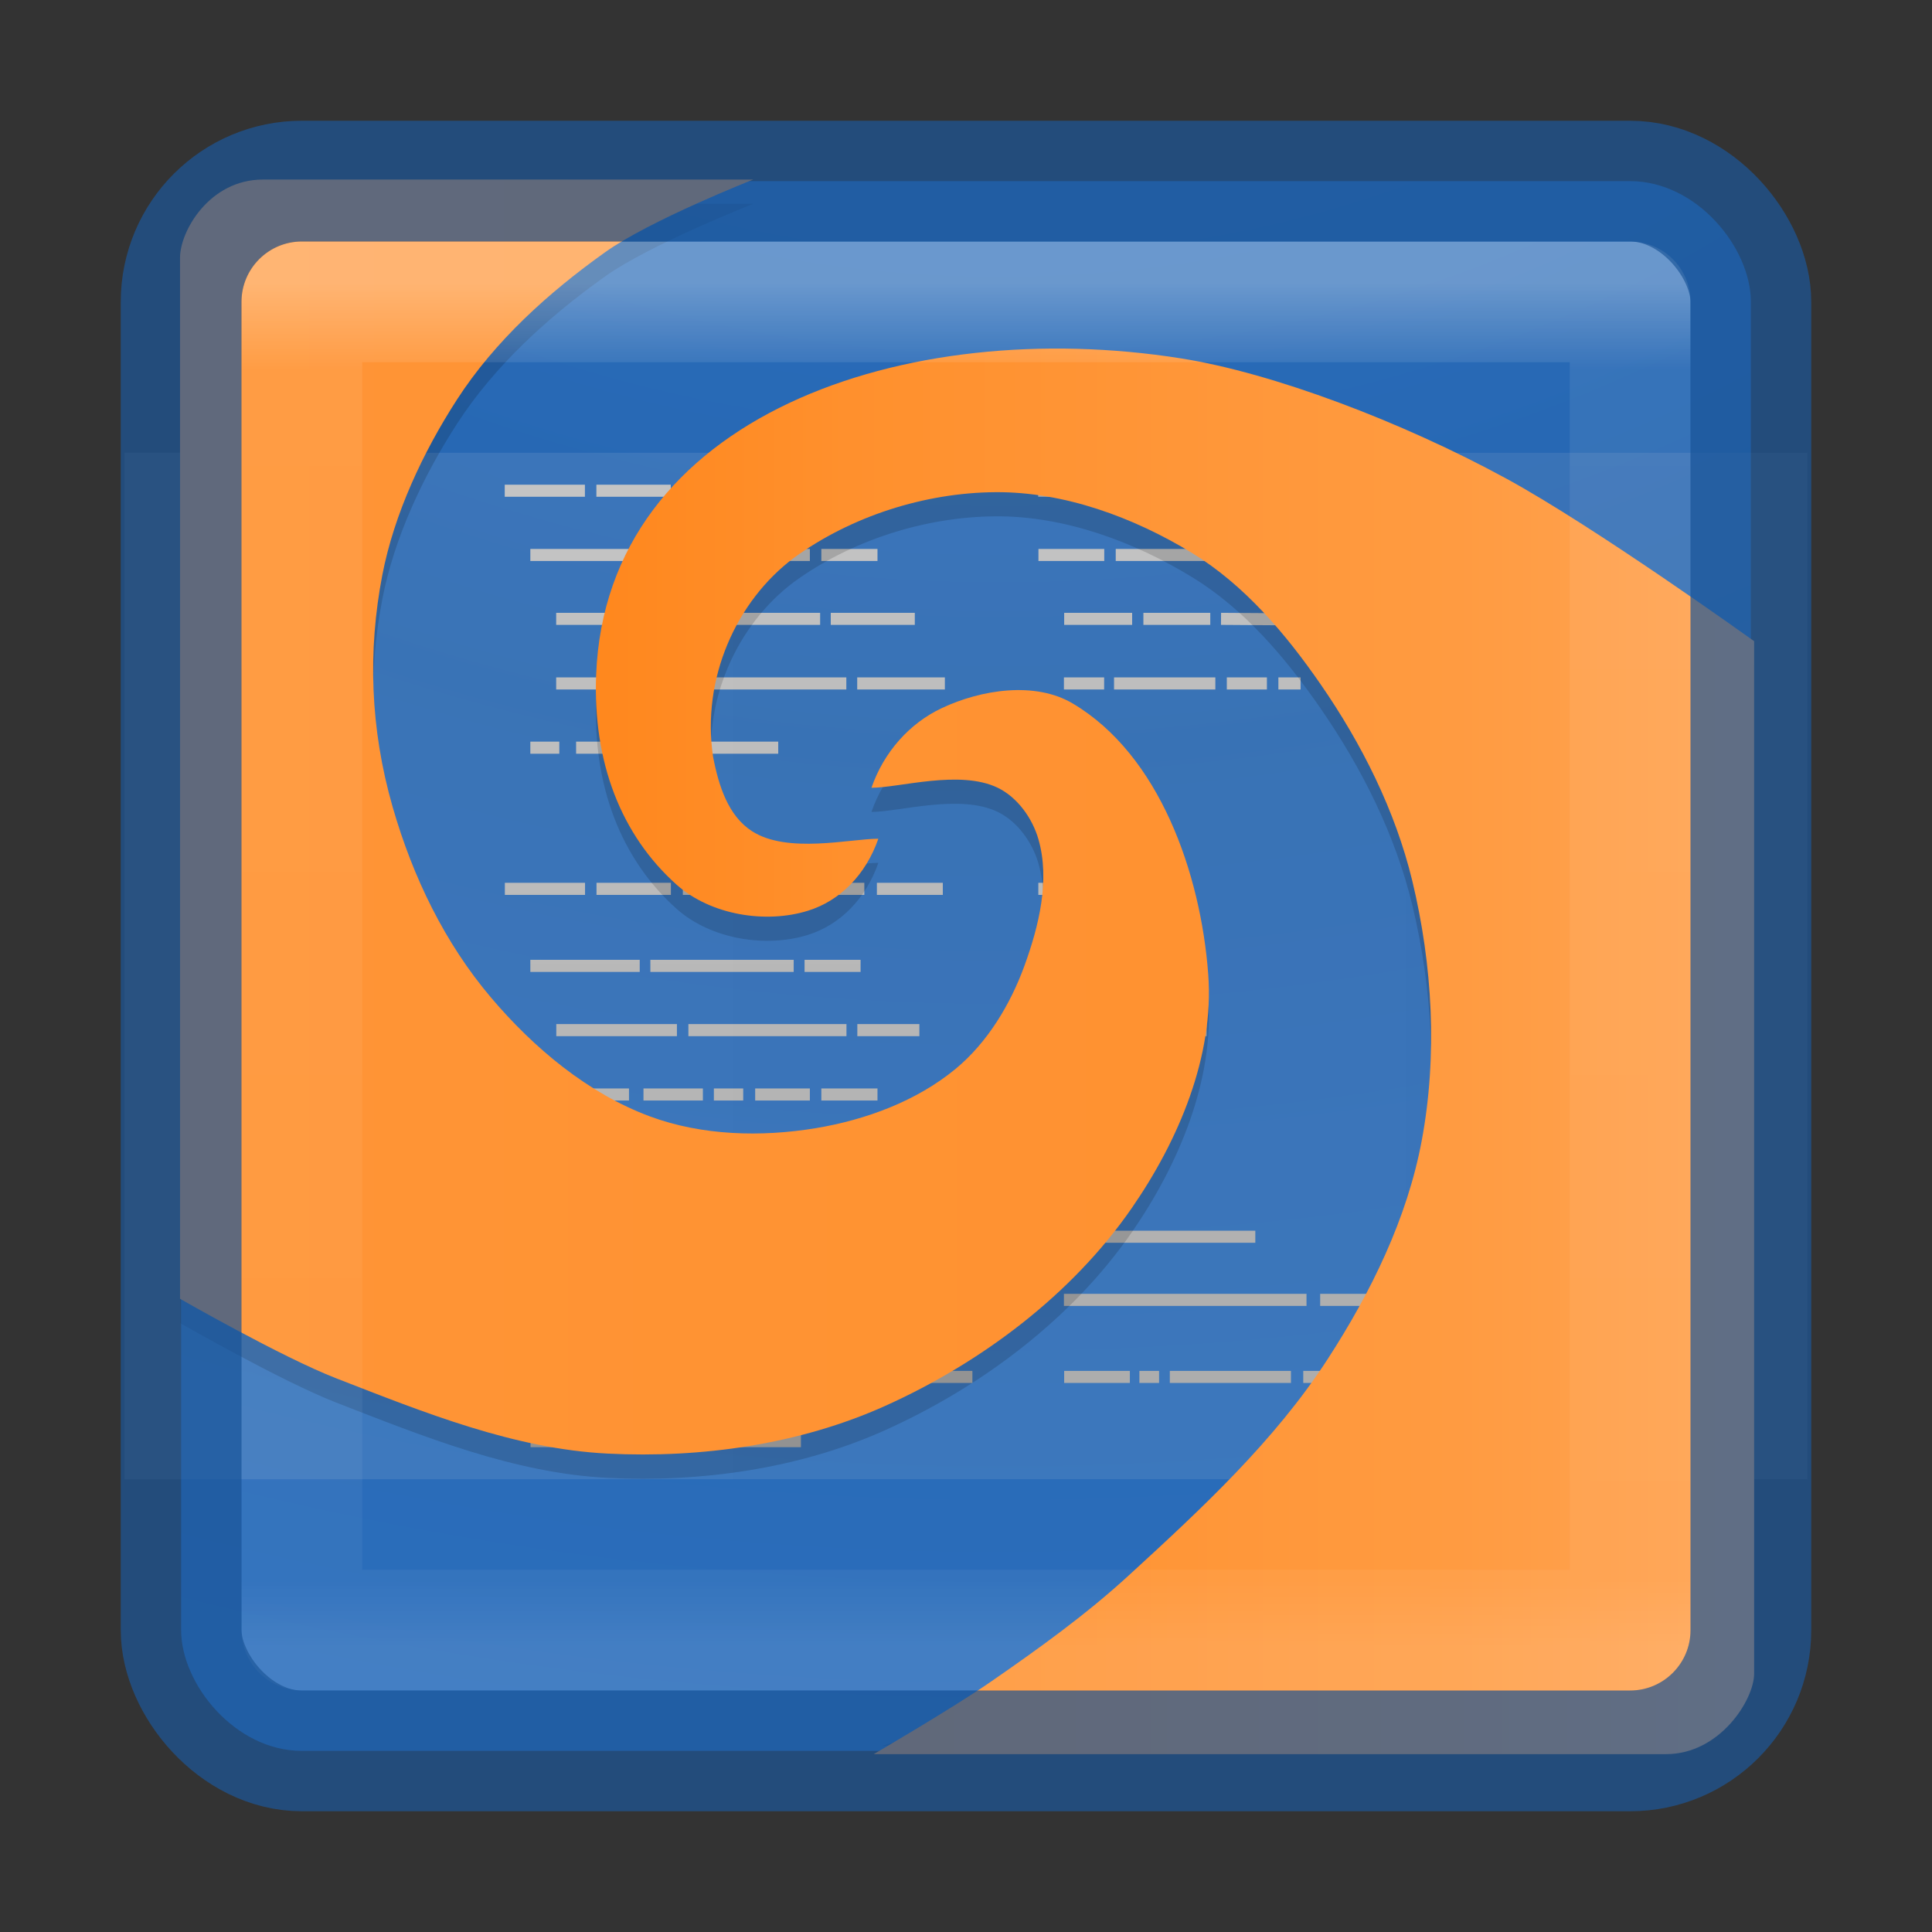 <?xml version="1.0" encoding="UTF-8" standalone="no"?>
<svg
   xmlns:dc="http://purl.org/dc/elements/1.1/"
   xmlns:cc="http://creativecommons.org/ns#"
   xmlns:rdf="http://www.w3.org/1999/02/22-rdf-syntax-ns#"
   xmlns:svg="http://www.w3.org/2000/svg"
   xmlns="http://www.w3.org/2000/svg"
   xmlns:xlink="http://www.w3.org/1999/xlink"
   xmlns:sodipodi="http://sodipodi.sourceforge.net/DTD/sodipodi-0.dtd"
   xmlns:inkscape="http://www.inkscape.org/namespaces/inkscape"
   version="1.1"
   width="16"
   height="16"
   id="svg4060"
   inkscape:version="0.48.4 r9939"
   sodipodi:docname="meld.svg">
  <rect width="100%" height="100%" fill="#333333" stroke="none"/>
  <sodipodi:namedview
     pagecolor="#ffffff"
     bordercolor="#666666"
     borderopacity="1"
     objecttolerance="10"
     gridtolerance="10"
     guidetolerance="10"
     inkscape:pageopacity="0"
     inkscape:pageshadow="2"
     inkscape:window-width="1366"
     inkscape:window-height="713"
     id="namedview11509"
     showgrid="false"
     inkscape:zoom="31.917414"
     inkscape:cx="8.134777"
     inkscape:cy="7.9593929"
     inkscape:window-x="0"
     inkscape:window-y="30"
     inkscape:window-maximized="1"
     inkscape:current-layer="svg4060"
     inkscape:snap-bbox="true"
     inkscape:bbox-nodes="true"
     inkscape:snap-bbox-edge-midpoints="true" />
  <defs
     id="defs4062">
    <linearGradient
       x1="20"
       y1="26"
       x2="20"
       y2="13"
       id="linearGradient3965"
       xlink:href="#linearGradient3680-6-6-6-3-7-4"
       gradientUnits="userSpaceOnUse"
       gradientTransform="matrix(0.345,0,0,0.345,-0.033,-0.124)" />
    <linearGradient
       id="linearGradient3680-6-6-6-3-7-4">
      <stop
         id="stop3682-4-6-1-3-7-5"
         style="stop-color:#dcdcdc;stop-opacity:1"
         offset="0" />
      <stop
         id="stop3684-8-5-8-0-2-3"
         style="stop-color:#ffffff;stop-opacity:1"
         offset="1" />
    </linearGradient>
    <linearGradient
       x1="24"
       y1="5"
       x2="24"
       y2="43"
       id="linearGradient3896"
       xlink:href="#linearGradient3924-4-8"
       gradientUnits="userSpaceOnUse"
       gradientTransform="matrix(0.297,0,0,0.297,0.865,0.865)" />
    <linearGradient
       id="linearGradient3924-4-8">
      <stop
         id="stop3926-0-4"
         style="stop-color:#ffffff;stop-opacity:1"
         offset="0" />
      <stop
         id="stop3928-6-8"
         style="stop-color:#ffffff;stop-opacity:0.235"
         offset="0.063" />
      <stop
         id="stop3930-2-1"
         style="stop-color:#ffffff;stop-opacity:0.157"
         offset="0.951" />
      <stop
         id="stop3932-9-0"
         style="stop-color:#ffffff;stop-opacity:0.392"
         offset="1" />
    </linearGradient>
    <linearGradient
       id="linearGradient2867-449-88-871-390-598-476-591-434-148-57-177-8-3-3-6-4-8-8-8-5-7">
      <stop
         id="stop3750-1-0-7-6-6-1-3-9-3-0"
         style="stop-color:#307ed8;stop-opacity:1;"
         offset="0" />
      <stop
         id="stop3752-3-7-4-0-32-8-923-0-7-8"
         style="stop-color:#246bbe;stop-opacity:1;"
         offset="0.28" />
      <stop
         id="stop3754-1-8-5-2-7-6-7-1-9-4"
         style="stop-color:#307ed8;stop-opacity:1;"
         offset="0.705" />
      <stop
         id="stop3756-1-6-2-6-6-1-96-6-0-0"
         style="stop-color:#000000;stop-opacity:1"
         offset="1" />
    </linearGradient>
    <radialGradient
       cx="7.118"
       cy="9.957"
       r="12.672"
       fx="7.118"
       fy="9.957"
       id="radialGradient4058"
       xlink:href="#linearGradient2867-449-88-871-390-598-476-591-434-148-57-177-8-3-3-6-4-8-8-8-5-7"
       gradientUnits="userSpaceOnUse"
       gradientTransform="matrix(0,3.047,-3.74,0,45.521,-26.296)" />
    <radialGradient
       cx="7.118"
       cy="9.957"
       r="12.672"
       fx="7.118"
       fy="9.957"
       id="radialGradient4058-3"
       xlink:href="#linearGradient2867-449-88-871-390-598-476-591-434-148-57-177-8-3-3-6-4-8-8-8-5-7-0"
       gradientUnits="userSpaceOnUse"
       gradientTransform="matrix(0,3.047,-3.74,0,45.521,-26.296)" />
    <linearGradient
       id="linearGradient2867-449-88-871-390-598-476-591-434-148-57-177-8-3-3-6-4-8-8-8-5-7-0">
      <stop
         id="stop3750-1-0-7-6-6-1-3-9-3-0-0"
         style="stop-color:#ee4e16;stop-opacity:1;"
         offset="0" />
      <stop
         id="stop3752-3-7-4-0-32-8-923-0-7-8-2"
         style="stop-color:#d83e0f;stop-opacity:1;"
         offset="0.262" />
      <stop
         id="stop3754-1-8-5-2-7-6-7-1-9-4-4"
         style="stop-color:#b03a00;stop-opacity:1;"
         offset="0.705" />
      <stop
         id="stop3756-1-6-2-6-6-1-96-6-0-0-7"
         style="stop-color:#000000;stop-opacity:1"
         offset="1" />
    </linearGradient>
    <radialGradient
       cx="7.118"
       cy="9.957"
       r="12.672"
       fx="7.118"
       fy="9.957"
       id="radialGradient4058-6"
       xlink:href="#linearGradient2867-449-88-871-390-598-476-591-434-148-57-177-8-3-3-6-4-8-8-8-5-7-2"
       gradientUnits="userSpaceOnUse"
       gradientTransform="matrix(0,3.047,-3.74,0,45.521,-26.296)" />
    <linearGradient
       id="linearGradient2867-449-88-871-390-598-476-591-434-148-57-177-8-3-3-6-4-8-8-8-5-7-2">
      <stop
         id="stop3750-1-0-7-6-6-1-3-9-3-0-03"
         style="stop-color:#ee4e16;stop-opacity:1;"
         offset="0" />
      <stop
         id="stop3752-3-7-4-0-32-8-923-0-7-8-1"
         style="stop-color:#d83e0f;stop-opacity:1;"
         offset="0.262" />
      <stop
         id="stop3754-1-8-5-2-7-6-7-1-9-4-0"
         style="stop-color:#b03a00;stop-opacity:1;"
         offset="0.705" />
      <stop
         id="stop3756-1-6-2-6-6-1-96-6-0-0-75"
         style="stop-color:#000000;stop-opacity:1"
         offset="1" />
    </linearGradient>
    <radialGradient
       r="12.672"
       fy="9.957"
       fx="7.118"
       cy="9.957"
       cx="7.118"
       gradientTransform="matrix(0,3.047,-3.74,0,45.521,-26.296)"
       gradientUnits="userSpaceOnUse"
       id="radialGradient5856"
       xlink:href="#linearGradient2867-449-88-871-390-598-476-591-434-148-57-177-8-3-3-6-4-8-8-8-5-7-2"
       inkscape:collect="always" />
    <linearGradient
       inkscape:collect="always"
       xlink:href="#linearGradient6474"
       id="linearGradient6480"
       x1="13.01"
       y1="57.471"
       x2="80.564"
       y2="57.471"
       gradientUnits="userSpaceOnUse" />
    <linearGradient
       id="linearGradient6474">
      <stop
         style="stop-color:#ff9537;stop-opacity:1;"
         offset="0"
         id="stop6476" />
      <stop
         id="stop6484"
         offset="0.25"
         style="stop-color:#ff9435;stop-opacity:1;" />
      <stop
         id="stop6482"
         offset="0.5"
         style="stop-color:#ff9333;stop-opacity:1;" />
      <stop
         style="stop-color:#ff9231;stop-opacity:1;"
         offset="1"
         id="stop6478" />
    </linearGradient>
    <linearGradient
       gradientTransform="matrix(0.127,0,0,0.127,-0.164,-0.543)"
       inkscape:collect="always"
       xlink:href="#linearGradient2867-449-88-871-390-598-476-591-434-148-57-177-8-3-3-6-4-8-8-8-5-7-8"
       id="linearGradient6472"
       x1="35.54"
       y1="67.377"
       x2="115.5"
       y2="67.377"
       gradientUnits="userSpaceOnUse" />
    <linearGradient
       id="linearGradient2867-449-88-871-390-598-476-591-434-148-57-177-8-3-3-6-4-8-8-8-5-7-8">
      <stop
         id="stop3750-1-0-7-6-6-1-3-9-3-9-2"
         style="stop-color:#ff8519;stop-opacity:1;"
         offset="0" />
      <stop
         id="stop3752-3-7-4-0-32-8-923-0-7-0-3"
         style="stop-color:#ff902d;stop-opacity:1;"
         offset="0.262" />
      <stop
         id="stop3754-1-8-5-2-7-6-7-1-9-1-0"
         style="stop-color:#ff9b41;stop-opacity:1;"
         offset="0.76" />
      <stop
         id="stop3756-1-6-2-6-6-1-96-6-0-1-7"
         style="stop-color:#ffa555;stop-opacity:1;"
         offset="1" />
    </linearGradient>
    <linearGradient
       gradientTransform="matrix(0.127,0,0,0.127,-0.164,-0.543)"
       y2="57.471"
       x2="80.564"
       y1="57.471"
       x1="13.01"
       gradientUnits="userSpaceOnUse"
       id="linearGradient5793"
       xlink:href="#linearGradient6474"
       inkscape:collect="always" />
    <linearGradient
       gradientTransform="matrix(0.127,0,0,0.127,-0.164,-0.543)"
       inkscape:collect="always"
       xlink:href="#linearGradient2867-449-88-871-390-598-476-591-434-148-57-177-8-3-3-6-4-8-8-8-5-7-8-6"
       id="linearGradient6472-4"
       x1="35.54"
       y1="67.377"
       x2="115.5"
       y2="67.377"
       gradientUnits="userSpaceOnUse" />
    <linearGradient
       id="linearGradient2867-449-88-871-390-598-476-591-434-148-57-177-8-3-3-6-4-8-8-8-5-7-8-6">
      <stop
         id="stop3750-1-0-7-6-6-1-3-9-3-9-2-6"
         style="stop-color:#ff8519;stop-opacity:1;"
         offset="0" />
      <stop
         id="stop3752-3-7-4-0-32-8-923-0-7-0-3-5"
         style="stop-color:#ff902d;stop-opacity:1;"
         offset="0.262" />
      <stop
         id="stop3754-1-8-5-2-7-6-7-1-9-1-0-2"
         style="stop-color:#ff9b41;stop-opacity:1;"
         offset="0.76" />
      <stop
         id="stop3756-1-6-2-6-6-1-96-6-0-1-7-7"
         style="stop-color:#ffa555;stop-opacity:1;"
         offset="1" />
    </linearGradient>
    <linearGradient
       gradientTransform="matrix(0.127,0,0,0.127,-0.164,-0.543)"
       y2="57.471"
       x2="80.564"
       y1="57.471"
       x1="13.01"
       gradientUnits="userSpaceOnUse"
       id="linearGradient5793-1"
       xlink:href="#linearGradient6474-7"
       inkscape:collect="always" />
    <linearGradient
       id="linearGradient6474-7">
      <stop
         style="stop-color:#ff9537;stop-opacity:1;"
         offset="0"
         id="stop6476-9" />
      <stop
         id="stop6484-4"
         offset="0.25"
         style="stop-color:#ff9435;stop-opacity:1;" />
      <stop
         id="stop6482-3"
         offset="0.5"
         style="stop-color:#ff9333;stop-opacity:1;" />
      <stop
         style="stop-color:#ff9231;stop-opacity:1;"
         offset="1"
         id="stop6478-2" />
    </linearGradient>
    <linearGradient
       inkscape:collect="always"
       xlink:href="#linearGradient8714"
       id="linearGradient8722"
       gradientUnits="userSpaceOnUse"
       gradientTransform="matrix(1.004,0,0,1.657,-0.483,-29.912)"
       x1="12.931"
       y1="58.483"
       x2="115.517"
       y2="58.483" />
    <linearGradient
       id="linearGradient8714">
      <stop
         style="stop-color:#f4f4f4;stop-opacity:1;"
         offset="0"
         id="stop8716" />
      <stop
         style="stop-color:#dbdbdb;stop-opacity:1;"
         offset="1"
         id="stop8718" />
    </linearGradient>
    <linearGradient
       y2="58.483"
       x2="115.517"
       y1="58.483"
       x1="12.931"
       gradientTransform="matrix(0.136,0,0,0.176,-0.726,-2.297)"
       gradientUnits="userSpaceOnUse"
       id="linearGradient5925"
       xlink:href="#linearGradient8714"
       inkscape:collect="always" />
    <linearGradient
       y2="3.072"
       x2="22.004"
       y1="44.854"
       x1="22.004"
       gradientTransform="matrix(2.667,0,0,2.667,-6.697,-1.244)"
       gradientUnits="userSpaceOnUse"
       id="linearGradient4575"
       xlink:href="#linearGradient3104-7-1"
       inkscape:collect="always" />
    <linearGradient
       id="linearGradient3104-7-1">
      <stop
         id="stop3106-7-5"
         style="stop-color:#a0a0a0;stop-opacity:1"
         offset="0" />
      <stop
         id="stop3108-2-4"
         style="stop-color:#c8c8c8;stop-opacity:1"
         offset="1" />
    </linearGradient>
    <linearGradient
       y2="3.072"
       x2="22.004"
       y1="44.854"
       x1="22.004"
       gradientTransform="matrix(0.283,0,0,0.284,0.505,0.74)"
       gradientUnits="userSpaceOnUse"
       id="linearGradient5959"
       xlink:href="#linearGradient3104-7-1"
       inkscape:collect="always" />
  </defs>
  <rect
     style="color:#000000;display:inline;overflow:visible;visibility:visible;opacity:0.9;fill:url(#radialGradient4058);fill-opacity:1;fill-rule:nonzero;stroke:none;stroke-width:1;marker:none;enable-background:accumulate"
     id="rect5505-21-7"
     y="1.5"
     x="1.5"
     ry="1"
     rx="1"
     height="13"
     width="13" />
  <path
     inkscape:connector-curvature="0"
     style="fill:none;stroke:url(#linearGradient5959);stroke-width:0.1;stroke-linecap:butt;stroke-linejoin:miter;stroke-miterlimit:4;stroke-opacity:1;stroke-dasharray:none"
     id="path3715-7-4"
     d="m 4.18,4.064 0.664,0 m 0.095,0 0.616,0 m 0.099,0 0.55,0 m 0.09,0 0.237,0 m 0.095,0 0.531,0 m 1.441,0 1.118,0 m 0.095,0 1.062,0 m 0.095,0 0.322,0 m -6.898,0.532 0.817,0 m 0.12,0 0.492,0 m 0.091,0 0.243,0 m 0.099,0 0.453,0 m 0.095,0 0.465,0 m 1.333,0 0.545,0 m 0.095,0 0.962,0 m -5.596,0.529 0.659,0 m 0.092,0 1.435,0 m 0.088,0 0.696,0 m 1.237,0 0.563,0 m 0.093,0 0.554,0 m 0.089,0 0.872,0.006 m -6.378,0.529 0.999,0 m 0.095,0 1.309,0 m 0.09,0 0.726,0 m 0.986,0 0.333,0 m 0.082,0 0.839,0 m 0.095,0 0.332,0 m 0.095,0 0.184,0 m -6.379,0.532 0.24,0 m 0.139,0 1.674,0 m -2.053,2.872 0.817,0 m 0.12,0 0.492,0 m 0.091,0 0.243,0 m 0.099,0 0.453,0 m 0.095,0 0.465,0 m 1.545,0 0.545,0 m -5.175,1.161 0.871,0 m 0.092,0 1.435,0 m 0.088,0 0.696,0 m 1.237,0.017 1.795,0 m -5.789,-1.711 0.999,0 m 0.095,0 1.309,0 m 0.09,0 0.514,0 m 1.41,0 0.969,0 m -5.812,-1.17 0.664,0 m 0.095,0 0.616,0 m 0.099,0 0.55,0 m 0.09,0 0.237,0 m 0.095,0 0.531,0 m 0.104,0 0.546,0 m 0.791,0 1.214,0 m -5.421,0.638 0.906,0 m 0.088,0 1.187,0 m 0.09,0 0.464,0 m 1.683,0 0.831,0 m -5.249,2.766 0.833,0 m 0.112,0 0.461,0 m 0.108,0 0.23,0 m 0.073,0 0.453,0 m 2.149,0 2.009,0 m 0.113,0 0.641,0 m 0.086,0 0.162,0 m -6.238,0.638 0.341,0 m -1.319,0 0.878,0 m 0.528,0 0.793,0 m 0.084,0 1.164,0 m 0.76,0 0.544,0 m 0.079,0 0.163,0 m 0.089,0 1.003,0 m 0.102,0 0.525,0 m -5.946,0.532 0.481,0 m -1.459,0 0.878,0 m 0.685,0 0.676,0"
     sodipodi:nodetypes="cccccccccccccccccccccccccccccccccccccccccccccccccccccccccccccccccccccccccccccccccccccccccccccccccccccccccccccccccccccccccccccccccccccccccccccccccc" />
  <rect
     style="opacity:0.1;fill:url(#linearGradient5925);fill-opacity:1;stroke:none"
     id="rect6711"
     width="13.937"
     height="8.5"
     x="1.031"
     y="3.75" />
  <path
     style="fill:#000000;fill-opacity:1;stroke:none;opacity:0.15"
     d="m 7.274,7.146 c -0.233,0 -0.754,0.127 -1.047,-0.063 C 6.032,6.956 5.952,6.711 5.905,6.465 5.809,5.821 6.097,5.177 6.576,4.819 7.049,4.475 7.659,4.28 8.244,4.276 c 0.568,-0.004 1.144,0.208 1.629,0.504 0.432,0.264 0.775,0.669 1.063,1.086 0.341,0.493 0.619,1.046 0.76,1.629 0.168,0.698 0.21,1.446 0.078,2.152 -0.12,0.643 -0.42,1.254 -0.776,1.804 -0.441,0.682 -1.049,1.245 -1.648,1.794 -0.355,0.326 -0.723,0.649 -1.144,0.882 -0.281,0.155 -0.902,0.331 -0.902,0.331 0,0 6.391,0 6.495,0 0.446,0 0.729,-0.518 0.729,-0.734 0,-0.109 0,-8.214 0,-8.214 0,0 -1.315,-0.945 -2.055,-1.348 C 11.607,3.691 10.54,3.288 9.781,3.167 7.502,2.806 5.02,3.641 4.937,5.788 4.909,6.508 5.142,7.116 5.606,7.529 5.886,7.777 6.34,7.852 6.692,7.742 6.957,7.659 7.171,7.443 7.274,7.146 z"
     id="path6446-1"
     inkscape:connector-curvature="0"
     sodipodi:nodetypes="caccaaaaaaaacsscssssacc" />
  <path
     style="fill:url(#linearGradient6472);fill-opacity:1;stroke:none"
     d="m 7.274,6.946 c -0.233,0 -0.754,0.127 -1.047,-0.063 C 6.032,6.757 5.952,6.512 5.905,6.265 5.809,5.621 6.097,4.977 6.576,4.619 7.049,4.275 7.659,4.08 8.244,4.076 c 0.568,-0.004 1.144,0.208 1.629,0.504 0.432,0.264 0.775,0.669 1.063,1.086 0.341,0.493 0.619,1.046 0.76,1.629 0.168,0.698 0.21,1.446 0.078,2.152 -0.12,0.643 -0.42,1.254 -0.776,1.804 -0.441,0.682 -1.049,1.245 -1.648,1.794 -0.355,0.326 -0.748,0.608 -1.144,0.882 -0.312,0.216 -0.97,0.6 -0.97,0.6 0,0 6.458,0 6.562,0 0.446,0 0.729,-0.451 0.729,-0.667 0,-0.109 0,-8.55 0,-8.55 0,0 -1.315,-0.945 -2.055,-1.348 C 11.607,3.491 10.54,3.088 9.781,2.968 7.502,2.607 5.02,3.441 4.937,5.589 4.909,6.309 5.142,6.916 5.606,7.329 5.886,7.577 6.34,7.652 6.692,7.542 6.957,7.46 7.171,7.243 7.274,6.946 z"
     id="path6446"
     inkscape:connector-curvature="0"
     sodipodi:nodetypes="caccaaaaaaaacsscssssacc" />
  <path
     style="fill:#000000;fill-opacity:1;stroke:none;opacity:0.15"
     d="m 7.216,6.724 c 0.233,0 0.733,-0.152 1.047,0 0.163,0.079 0.287,0.252 0.337,0.427 0.097,0.338 0.004,0.717 -0.116,1.047 C 8.367,8.519 8.178,8.833 7.915,9.051 7.591,9.319 7.17,9.474 6.756,9.543 6.303,9.619 5.812,9.606 5.381,9.446 4.868,9.254 4.42,8.88 4.066,8.462 3.684,8.01 3.42,7.467 3.252,6.884 3.064,6.23 3.046,5.588 3.166,4.963 3.264,4.455 3.503,3.945 3.784,3.511 4.098,3.025 4.543,2.623 5.014,2.287 5.384,2.024 6.238,1.688 6.238,1.688 c 0,0 -3.956,0 -4.06,0 -0.446,0 -0.687,0.43 -0.687,0.646 0,0.109 0,8.623 0,8.623 0,0 0.842,0.483 1.292,0.658 0.725,0.282 1.472,0.585 2.249,0.624 0.777,0.039 1.591,-0.076 2.301,-0.396 0.796,-0.359 1.545,-0.921 2.041,-1.639 C 9.76,9.646 10.057,8.945 10.006,8.268 9.944,7.435 9.603,6.453 8.884,6.026 8.573,5.841 8.126,5.91 7.798,6.065 7.533,6.19 7.32,6.427 7.217,6.724 z"
     id="path6446-4-2"
     inkscape:connector-curvature="0"
     sodipodi:nodetypes="caaaaaassssacsscaaaaaaacc" />
  <path
     style="fill:url(#linearGradient5793);fill-opacity:1;stroke:none"
     d="m 7.216,6.524 c 0.233,0 0.733,-0.152 1.047,0 0.163,0.079 0.287,0.252 0.337,0.427 0.097,0.338 0.004,0.717 -0.116,1.047 C 8.367,8.319 8.178,8.633 7.915,8.851 7.591,9.119 7.17,9.274 6.756,9.343 6.303,9.418 5.812,9.405 5.381,9.245 4.868,9.054 4.42,8.679 4.066,8.261 3.684,7.81 3.42,7.267 3.252,6.684 3.064,6.03 3.046,5.388 3.166,4.763 3.264,4.255 3.503,3.745 3.784,3.31 4.098,2.824 4.543,2.422 5.014,2.087 5.384,1.823 6.238,1.487 6.238,1.487 c 0,0 -3.956,0 -4.06,0 -0.446,0 -0.687,0.43 -0.687,0.646 0,0.109 0,8.623 0,8.623 0,0 0.842,0.483 1.292,0.658 0.725,0.282 1.472,0.585 2.249,0.624 0.777,0.039 1.591,-0.076 2.301,-0.396 0.796,-0.359 1.545,-0.921 2.041,-1.639 C 9.76,9.445 10.057,8.745 10.006,8.068 9.944,7.234 9.603,6.252 8.884,5.826 8.573,5.641 8.126,5.71 7.798,5.865 7.533,5.99 7.32,6.227 7.217,6.524 z"
     id="path6446-4"
     inkscape:connector-curvature="0"
     sodipodi:nodetypes="caaaaaassssacsscaaaaaaacc" />
  <rect
     style="opacity:0.3;fill:none;stroke:url(#linearGradient3896);stroke-width:1;stroke-linecap:round;stroke-linejoin:round;stroke-miterlimit:4;stroke-dasharray:none;stroke-dashoffset:0;stroke-opacity:1"
     id="rect6741-0-3"
     y="2.5"
     x="2.5"
     height="11"
     width="11" />
  <rect
     style="color:#000000;display:inline;overflow:visible;visibility:visible;opacity:0.7;fill:none;stroke:#1d589b;stroke-width:1;stroke-linecap:round;stroke-linejoin:round;stroke-miterlimit:4;stroke-dasharray:none;stroke-dashoffset:0;stroke-opacity:1;marker:none;enable-background:accumulate"
     id="rect5505-21-2-8"
     y="1.5"
     x="1.5"
     ry="1"
     rx="1"
     height="13"
     width="13" />
</svg>
